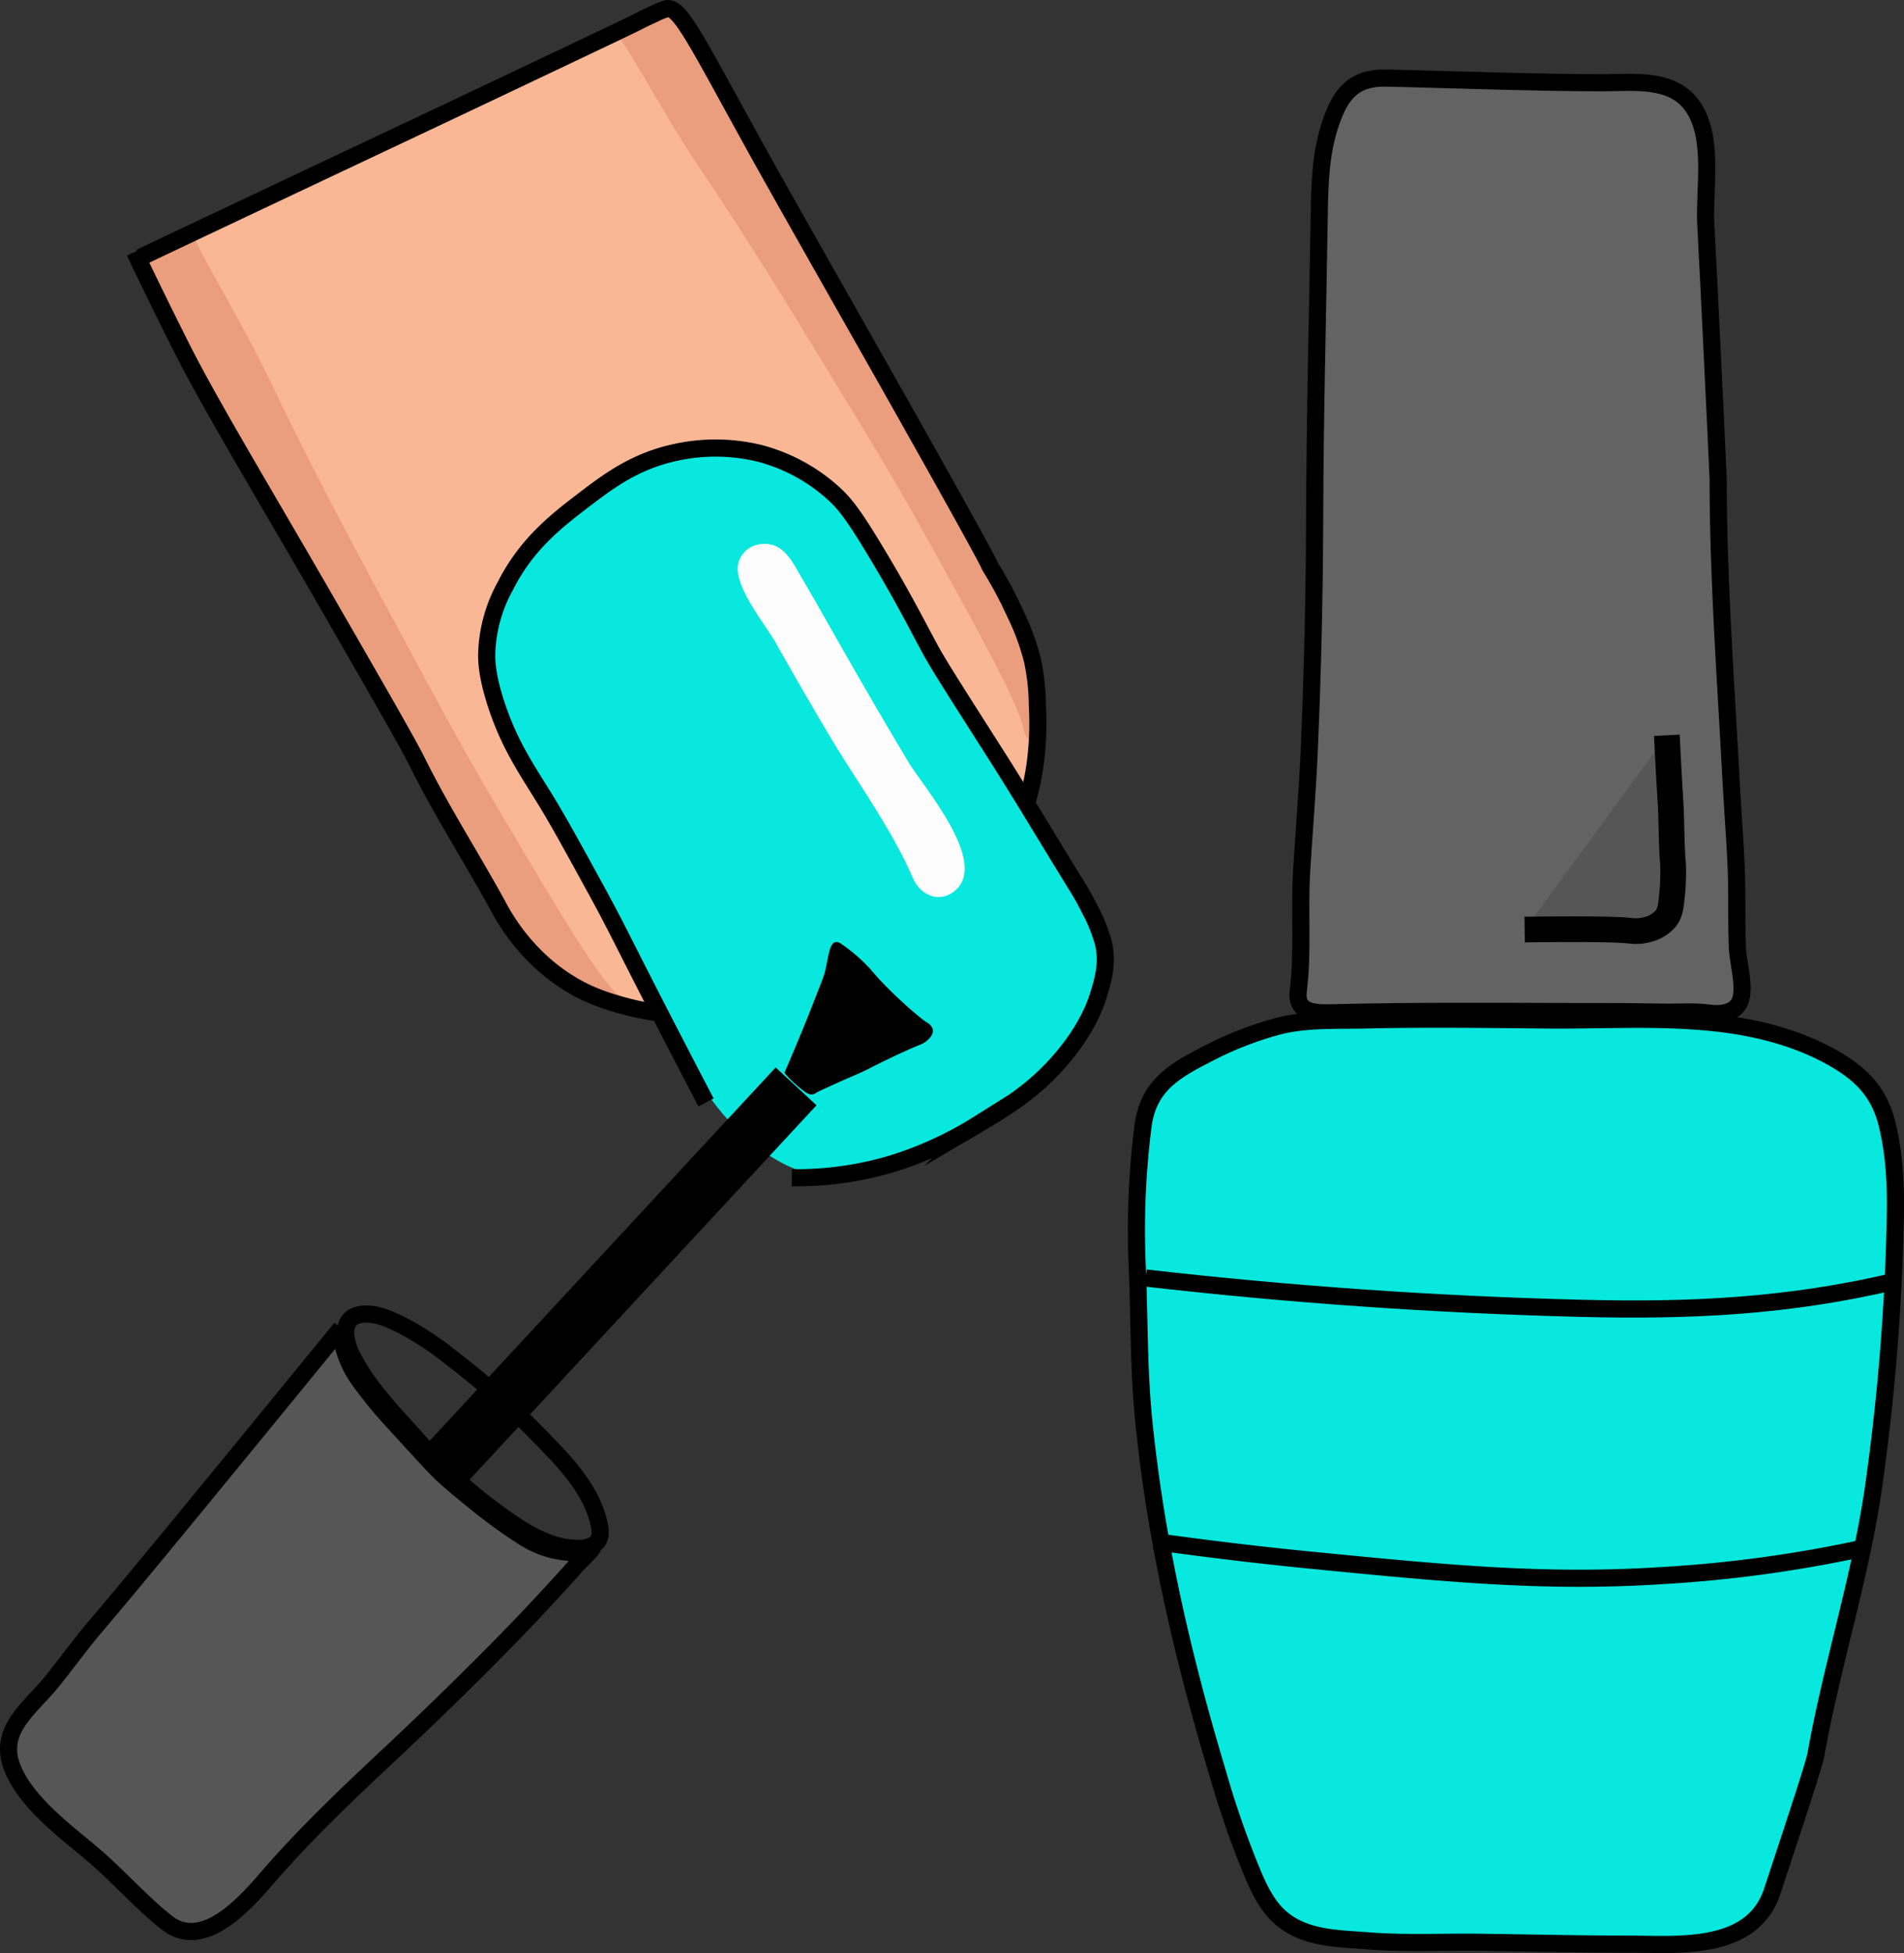<svg id="Слой_2" data-name="Слой 2" xmlns="http://www.w3.org/2000/svg" viewBox="0 0 444.58 455.99"><rect x="0" y="0" width="444.58" height="455.99" fill="#333333" stroke="none"/><defs><style>.cls-1{fill:#f9b795;}.cls-2,.cls-9{fill:#565656;}.cls-10,.cls-2,.cls-4,.cls-6,.cls-8,.cls-9{stroke:#000;stroke-miterlimit:10;}.cls-10,.cls-2,.cls-4,.cls-8{stroke-width:4px;}.cls-3{fill:#ea9e7d;}.cls-4{fill:none;}.cls-10,.cls-5{fill:#08e8de;}.cls-6{stroke-width:13px;}.cls-7{fill:#fcfcfc;}.cls-8{fill:#636363;}.cls-9{stroke-width:6px;}</style></defs><title>icons</title><path class="cls-1" d="M62.85,82.79C141.25,46.36,177,29.69,178.69,28.74c1-.59,3.19-2,4.25-2.55s3.17,2.28,3.9,2.35c1,.09,1.34,3.1,1.88,3.68,3.32,3.63,10,17.32,12.09,21.36.89,1.73,1.89,3.4,2.83,5.1,28.36,51.21,42.53,76.81,43.66,78.61,2.12,3.4,6.51,11.53,15.31,27.78a68.59,68.59,0,0,1,4.53,10.21,57.61,57.61,0,0,1,3.21,14,47.1,47.1,0,0,1-.75,15.5,51.5,51.5,0,0,1-6.43,14.74c-15.89,24.58-72.92,41.5-87.87,37a32.39,32.39,0,0,1-17.2-12.1,117.51,117.51,0,0,1-10.39-14.17c-11.33-19.44-32.43-59.21-40.07-73.32-2.4-4.45-5.44-9.9-11.52-20.79-11.15-20-20.55-36.42-27.22-48" transform="translate(-28.2 -22.62)"/><path class="cls-2" d="M107.83,332.71C78.54,368.57,58.49,393,50.57,402.25c-3.69,4.32-7,9-10.57,13.35-4.87,5.93-12.37,11-8.93,19.7,3.31,8.37,12.79,15.1,19.38,20.78,5.7,4.9,11,11,16.85,15.53,8.46,6.5,18.32-4.81,23.34-10.62,8.78-10.17,18.54-19.42,28.34-28.6,16.53-15.48,28.63-27.88,34-33.63,4.71-5,9.55-10.4,9.55-10.4.92-1.15,4.23-4.12,4-4.44-.12-.15-.86.46-2.17.85a9.44,9.44,0,0,1-4,.19,21.75,21.75,0,0,1-6.14-1.51,24.87,24.87,0,0,1-4.25-2.27c-4.79-3.07-8.42-6-9-6.42-4.55-3.67-6.83-5.5-9.54-8-1.43-1.33-4.82-5-11.53-12.37a99.41,99.41,0,0,1-7.18-8.7,23.91,23.91,0,0,1-4-7.56,21.82,21.82,0,0,1-.75-3.59" transform="translate(-28.2 -22.62)"/><path class="cls-3" d="M72.87,76.66C76.26,84.45,84.46,97.35,91,111c9.86,20.57,18,35.84,29.25,56.69,10.27,19.08,15.4,28.62,22,39.89,14.62,24.82,24.76,42,29.59,46.65.4.38,2.31,2.15,1.92,2.81-.5.86-4.58-.66-5.28-.92-8.25-3.08-17.41-12.17-18.11-13.2-6.15-9-41.6-73.17-89.78-158.52" transform="translate(-28.2 -22.62)"/><path class="cls-3" d="M172.49,31c4.63,6.34,11,18.85,18.77,30.38C203,78.79,211.32,92.41,222.63,111c10.35,17,15.53,25.58,21.35,36.09,12.83,23.16,21.73,39.24,23.06,45.17.11.49.59,2.82,1.32,2.83.95,0,1.75-3.86,1.89-4.53,1.62-7.86-2-15.79-2.45-16.82-4.23-9.06-37.78-70.63-82.94-148.67" transform="translate(-28.2 -22.62)"/><path class="cls-4" d="M60.91,82.74c27-12.78,46.53-22,59.67-28.2,2.87-1.35,14.44-6.81,28.77-13.61,17.62-8.36,26.43-12.54,27.93-13.32.15-.08,1.57-.82,3.54-1.7a18.21,18.21,0,0,1,3.12-1.28c2-.16,4,2.4,9.49,12.19,1.51,2.68,2.65,4.77,3.69,6.66,2.07,3.78,4.16,7.56,6.23,11.34,6.22,11.34,25.35,44.93,33.59,59.53,26.51,47,21.5,39,22.54,40.67a98.8,98.8,0,0,1,5.81,10.92,56.08,56.08,0,0,1,4,10.91,52.42,52.42,0,0,1,1.13,10.49,71.81,71.81,0,0,1-.56,14A67.42,67.42,0,0,1,267.7,211" transform="translate(-28.2 -22.62)"/><path class="cls-4" d="M181.67,259.06a64.89,64.89,0,0,1-9.64-2.13,47.81,47.81,0,0,1-7.51-2.84A43.09,43.09,0,0,1,154.31,247a48.66,48.66,0,0,1-9.77-12.76c-6.15-11.27-13.15-22.09-18.85-33.59-2.22-4.46-8.52-15.4-21.12-37.27C90.63,139.19,77.43,117.28,71,104.57c-5-9.88-9.92-20.13-9.92-20.13-.63-1.31-1.13-2.36-1.42-3" transform="translate(-28.2 -22.62)"/><path class="cls-5" d="M214.5,295.76s-11.1-3.28-21.26-17.95c-1-1.44-2-3-2-3-1.92-3.08-3.14-5.53-3.59-6.43-2.26-4.52-4.7-8.95-6.9-13.51-3.77-7.84-7.67-15.08-13.13-25.23-7.89-14.65-12-21.86-16-28a58.19,58.19,0,0,1-4.91-9.26,43.68,43.68,0,0,1-3.31-10.77,37.54,37.54,0,0,1,.66-14.93c1.77-6.85,5.14-11.28,8.13-15.12,6.44-8.27,13.52-12.63,19.37-16.15s9.9-5.92,16-7a39.44,39.44,0,0,1,15,.37,42.16,42.16,0,0,1,12.85,4.82,37.6,37.6,0,0,1,8.5,6.81,48.08,48.08,0,0,1,4.82,6.61c3.22,4.9,5.35,8.65,7.28,12,2.3,4,4.68,7.92,7,11.9,5.85,10.08,16.56,27.95,26.36,43.19,2.47,3.82,4.67,7.82,7.18,11.62a101.32,101.32,0,0,1,7.18,12.94,16.57,16.57,0,0,1,1.42,4.54,19.09,19.09,0,0,1-.47,7.27,40.25,40.25,0,0,1-3.12,9.64c-3.95,8.27-10.16,13.46-14.27,16.82A87.59,87.59,0,0,1,253,286.22a96.44,96.44,0,0,1-11.05,5.48C233.72,295,224.43,298.7,214.5,295.76Z" transform="translate(-28.2 -22.62)"/><path class="cls-4" d="M193.06,280c-2.28-4.34-6-11.49-10.59-20.41-9-17.49-10.26-20.42-15.12-29.29-5.93-10.83-8.89-16.25-12.28-21.73-4.13-6.67-7.8-12.05-10.77-20.79-2.31-6.8-2.45-10.52-2.46-12.09a34.55,34.55,0,0,1,4.35-16.25c4.86-9.66,11.8-15.09,17.76-19.66,6.23-4.76,12.34-9.44,21.92-11.52a43.44,43.44,0,0,1,19.66.19,41.17,41.17,0,0,1,17.19,9.26c2.62,2.36,4.72,4.89,10.59,14.74,6,10,9.17,16.41,12.28,22.11,1.9,3.48,6.32,10.37,15.12,24.18,6.52,10.24,12.7,20.68,19.09,31,.32.51,1.41,2.27,2.64,4.72a39.34,39.34,0,0,1,3.4,8.32c1.11,4.74-.11,8.75-1.13,12.09-.66,2.15-2.55,7.65-8.32,14.55-6.37,7.62-13,11.66-19.84,15.69a84.82,84.82,0,0,1-20.22,9.26,78.34,78.34,0,0,1-23.24,3.21" transform="translate(-28.2 -22.62)"/><path d="M211.39,273c2.85-6.59,5-11.84,6.42-15.49,1.91-4.83,2.86-7.25,3-7.94.84-3.47,1-6.67,2.46-7a1.85,1.85,0,0,1,1.43.47,38,38,0,0,1,6.87,6c3.72,4.52,10.87,10.92,13.11,12.33a2.65,2.65,0,0,1,1.35,1.67,2.27,2.27,0,0,1-.42,1.49,5.45,5.45,0,0,1-2.59,2c-4.47,1.81-10.19,4.7-11.06,5.14-.38.2-1.26.66-2.51,1.24-1,.45-1.5.66-2.91,1.28-.56.24-1.72.74-3.12,1.38-2.81,1.27-4.22,1.91-4.64,2.19a2,2,0,0,1-.56.29,2.75,2.75,0,0,1-.54.1c-.74.06-1.87-.88-1.87-.88a29.31,29.31,0,0,1-3.83-3.44c-.19-.21-.33-.39-.43-.5" transform="translate(-28.2 -22.62)"/><path class="cls-6" d="M214.08,276.25l-82.37,88.88" transform="translate(-28.2 -22.62)"/><path class="cls-4" d="M110.86,330a2.77,2.77,0,0,1,.46-.2c3.58-1.27,7.88.78,11,2.35a72.86,72.86,0,0,1,11.49,7.65,186.31,186.31,0,0,1,20.28,18c5.77,5.91,12.4,12.55,14.07,21,.36,1.78.33,3.49-1.41,4.52a6.66,6.66,0,0,1-3.29.78c-8,.24-15.63-5.66-21.76-10.25a118.69,118.69,0,0,1-17-16.14c-5.19-5.75-10.6-11.34-14.19-18.32C109.24,336.9,107.5,331.81,110.86,330Z" transform="translate(-28.2 -22.62)"/><path class="cls-7" d="M222.59,170.07l3.9,6.83q6.7,11.7,13.6,23.29c3.51,5.93,19,23.54,11.19,30.29-3.74,3.24-8.23,1.08-9.94-2.89-5.08-11.76-13.11-22.49-19.63-33.49q-6.28-10.59-12.32-21.31c-2.49-4.43-9.72-13-8.87-18.33a6,6,0,0,1,2.55-3.83,6.28,6.28,0,0,1,3.12-1c4.92-.39,6.94,4,9.06,7.65Q219,163.65,222.59,170.07Z" transform="translate(-28.2 -22.62)"/><path class="cls-8" d="M380.51,41.61c-9.52-.23-19.05-.55-28.56-.76-7.66-.17-10.71,3.63-13.07,10.58s-2.53,14.23-2.64,21.38c-.37,23.33-1,46.68-1.07,70q-.07,27.09-1.23,54.15c-.39,9.72-1.23,19.42-1.82,29.13-.55,9.18.37,18.83-.78,27.89-.7,5.55,4.68,5.16,8.79,5.07,17.2-.41,34.41-.33,51.61-.27,8.22,0,16.44,0,24.66.14,3.8.08,7.22-.26,11,.24,2.49.33,5.45,0,6.77-2.13,1.89-3-.14-9.47-.29-13-.21-4.82-.1-9.65-.17-14.48-.1-7.7-.81-15.4-1.22-23.09-1.26-24-3.11-48.21-3.11-72.19-.33-7.27-.84-18.36-1.56-32.88Q427.2,88.22,426.5,75c-.45-8.47,2.13-20.64-3.33-27.92-4.78-6.37-13.73-5.14-20.74-5.14C395.13,41.92,387.82,41.79,380.51,41.61Z" transform="translate(-28.2 -22.62)"/><path class="cls-9" d="M384.2,239.64c13-.16,21.44-.09,24.67.28a9.83,9.83,0,0,0,4-.28,8.1,8.1,0,0,0,4.26-2.55c.93-1.18,1.18-2.44,1.41-4.82a50.35,50.35,0,0,0,.29-8.22c-.41-4.71-.28-9.46-.57-14.18-.22-3.62-.53-9-.85-15.59" transform="translate(-28.2 -22.62)"/><path class="cls-10" d="M379.1,476.16l-5.43-.08c-8.73-.11-17.46.35-26.14-.34-7.22-.57-15.08-.49-20.73-5.78-2.7-2.53-4.4-5.94-5.87-9.33a216.13,216.13,0,0,1-8.4-24c-8.2-27.21-14.56-54.7-17.33-83-1.15-11.77-.94-23.64-1.46-35.44a192.15,192.15,0,0,1,1.35-32.61c1.16-9.18,6.89-12.75,14.63-16.7a80.89,80.89,0,0,1,17.2-6.75c6.47-1.6,13.43-1.23,20.07-1.38,14-.32,28-.13,42,0,13.44.15,27.05-.79,40.43.76,9.91,1.14,19.79,3.79,28.3,9,5.86,3.59,9.48,7.91,11.11,14.56,1.81,7.37,2.1,15,1.9,22.59a518.15,518.15,0,0,1-5.23,63.27c-3.13,20.75-9.58,40.61-13.26,61.19-.42,2.31-3.68,12.22-10.21,32-4.49,13.65-20.66,12.54-32.53,12.39C399.37,476.53,389.23,476.31,379.1,476.16Z" transform="translate(-28.2 -22.62)"/><path class="cls-4" d="M295.76,321q50.63,5.79,101.64,7.07c25.59.64,48.39-.44,73.38-6.35" transform="translate(-28.2 -22.62)"/><path class="cls-4" d="M297.75,382.5c9.12,1.27,22.31,3,38.27,4.54,31.72,3.11,53.61,5.16,80.78,3.4A303.07,303.07,0,0,0,463.51,384" transform="translate(-28.2 -22.62)"/></svg>
